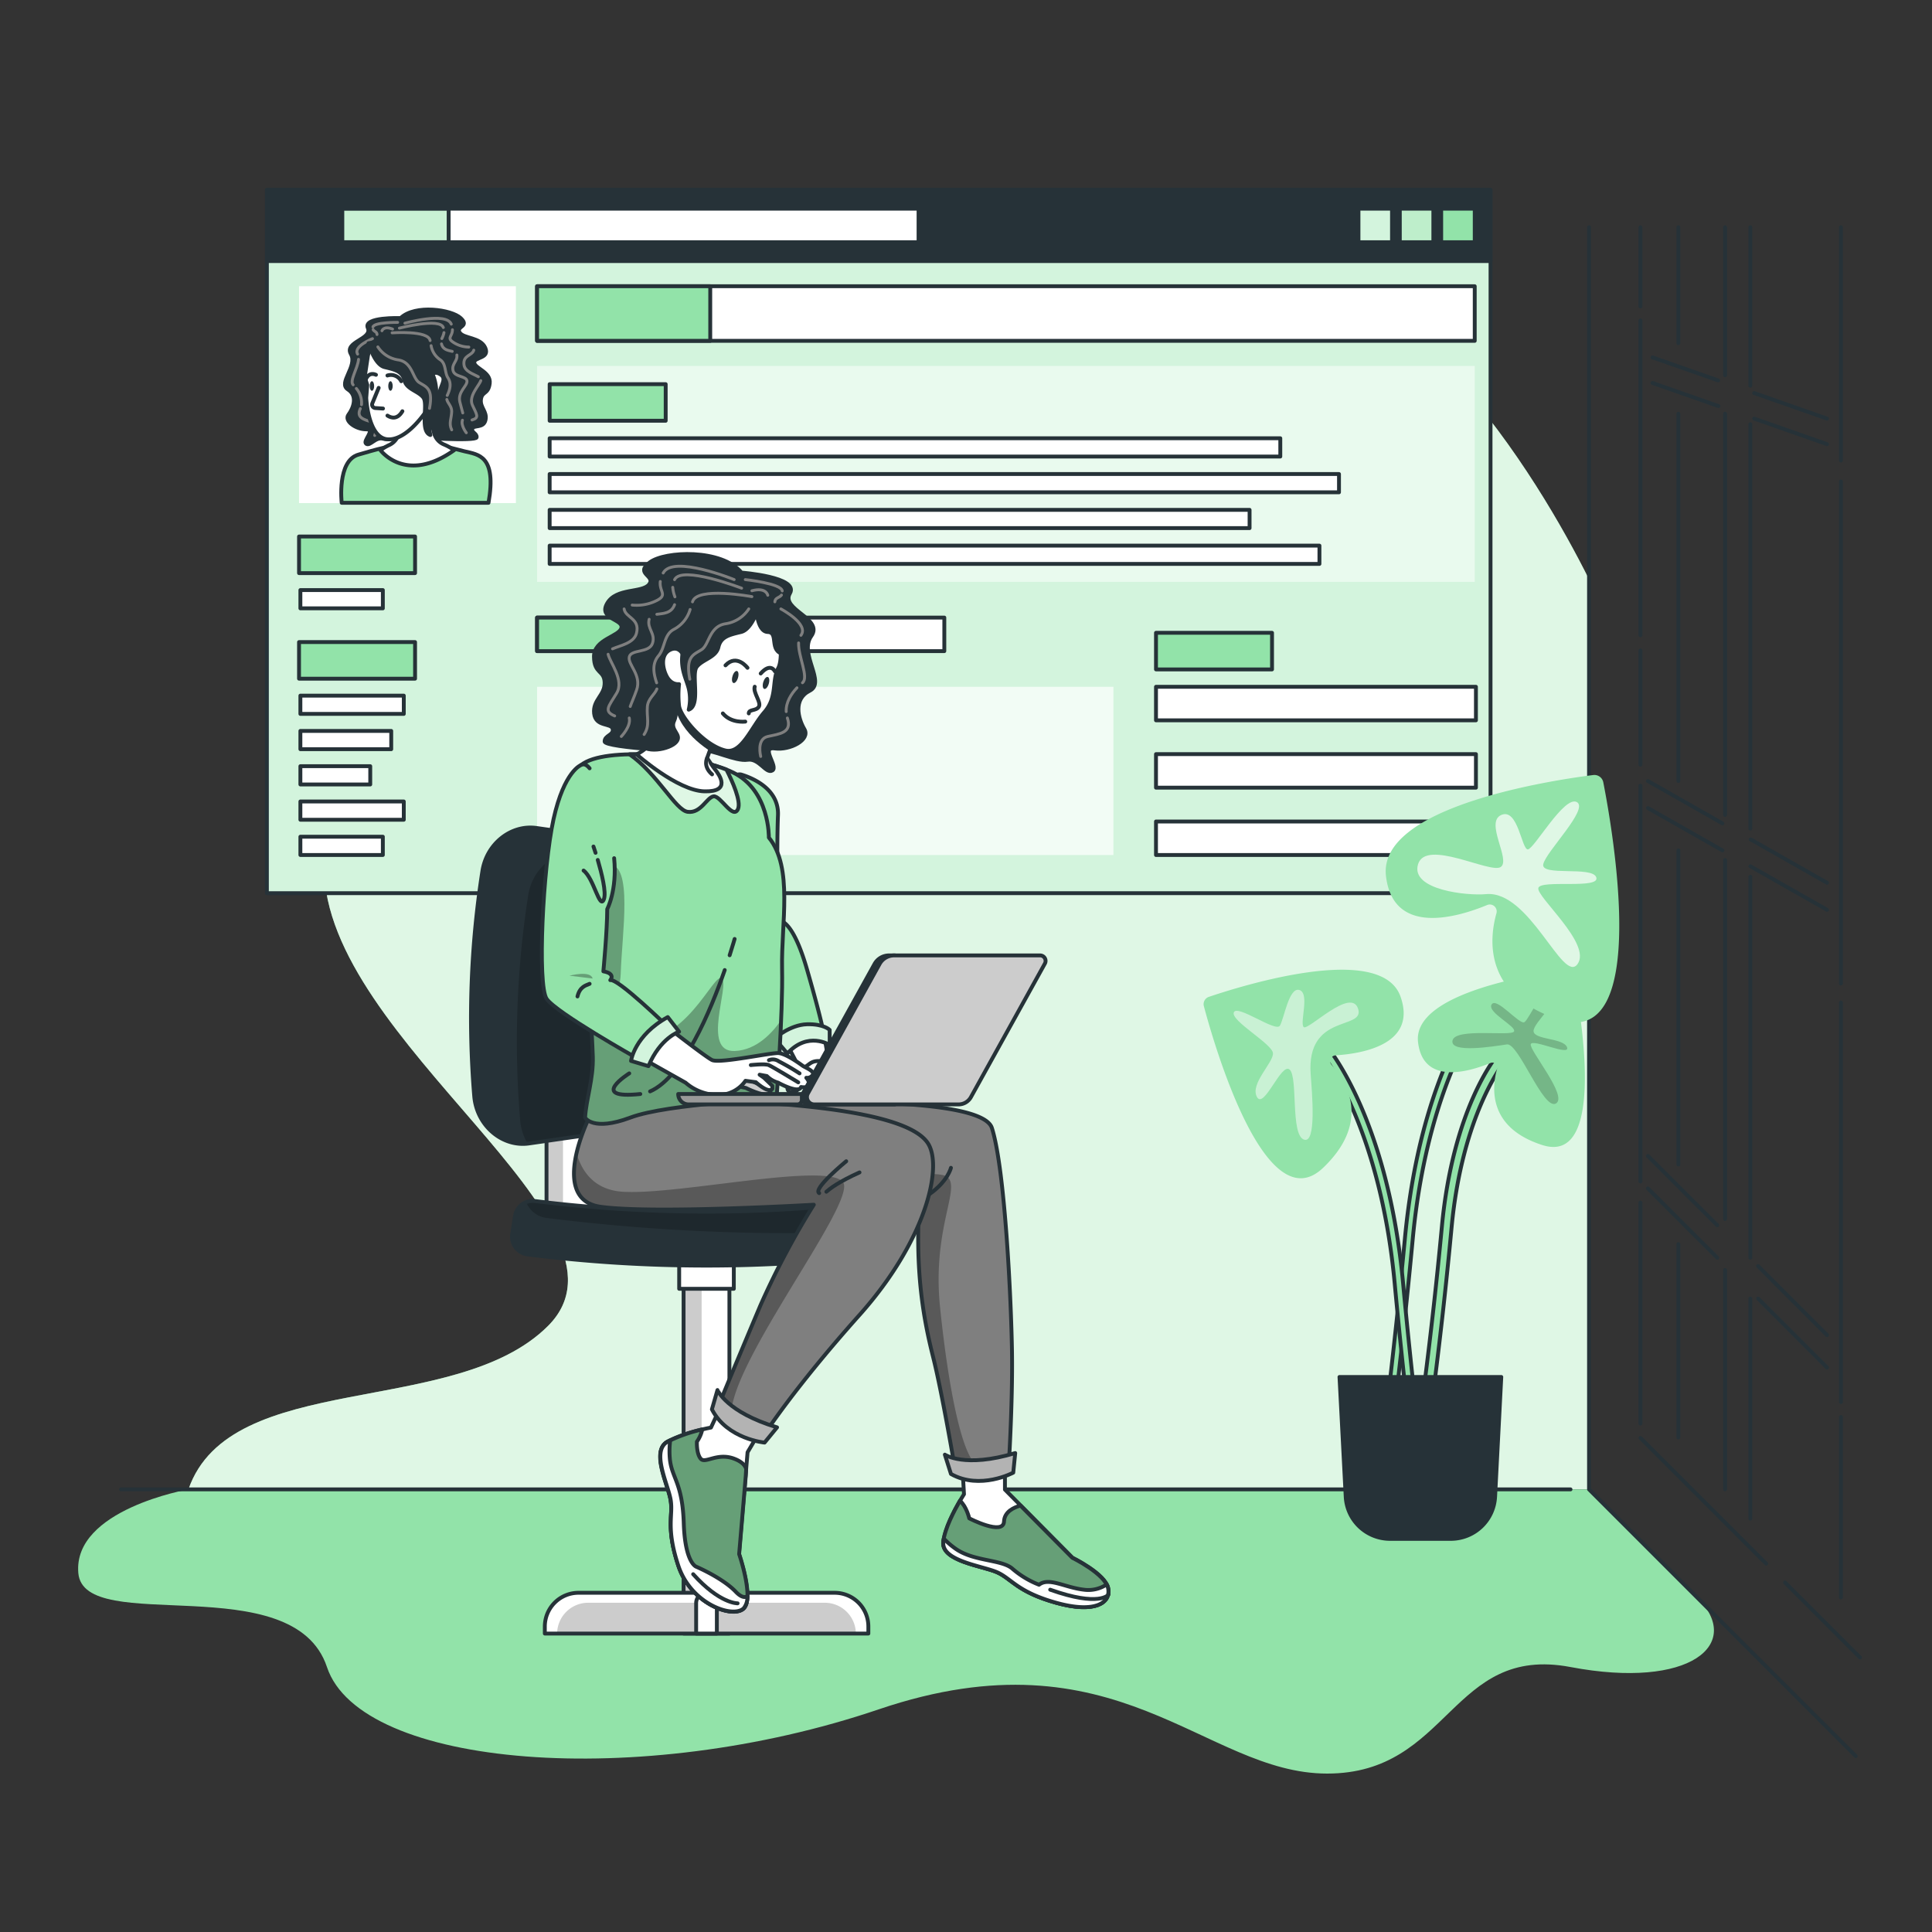 <svg xmlns="http://www.w3.org/2000/svg" xmlns:xlink="http://www.w3.org/1999/xlink" viewBox="0 0 500 500"><rect x="0" y="0" width="500" height="500" fill="#333333" stroke="none"/><defs><clipPath id="freepik--clip-path--inject-46"><rect x="69.07" y="49.14" width="316.68" height="182.01" style="fill:#92E3A9;stroke:#263238;stroke-linecap:round;stroke-linejoin:round"></rect></clipPath><clipPath id="freepik--clip-path-2--inject-46"><rect x="88.57" y="54.01" width="27.54" height="8.68" style="fill:#92E3A9;stroke:#263238;stroke-linecap:round;stroke-linejoin:round"></rect></clipPath><clipPath id="freepik--clip-path-3--inject-46"><rect x="351.57" y="54.01" width="8.68" height="8.68" style="fill:#92E3A9;stroke:#263238;stroke-linecap:round;stroke-linejoin:round"></rect></clipPath><clipPath id="freepik--clip-path-4--inject-46"><rect x="362.27" y="54.01" width="8.68" height="8.68" style="fill:#92E3A9;stroke:#263238;stroke-linecap:round;stroke-linejoin:round"></rect></clipPath><clipPath id="freepik--clip-path-5--inject-46"><rect x="176.91" y="332.53" width="11.86" height="90.23" transform="translate(365.68 755.29) rotate(180)" style="fill:#fff;stroke:#263238;stroke-linecap:round;stroke-linejoin:round"></rect></clipPath><clipPath id="freepik--clip-path-6--inject-46"><path d="M149.69,412.21H216a8.73,8.73,0,0,1,8.73,8.73v1.82H141v-1.82A8.73,8.73,0,0,1,149.69,412.21Z" style="fill:#fff;stroke:#263238;stroke-linecap:round;stroke-linejoin:round"></path></clipPath><clipPath id="freepik--clip-path-7--inject-46"><rect x="141.44" y="287.41" width="11.86" height="31.75" transform="translate(294.74 606.58) rotate(180)" style="fill:#fff;stroke:#263238;stroke-linecap:round;stroke-linejoin:round"></rect></clipPath><clipPath id="freepik--clip-path-8--inject-46"><path d="M136.59,324.65a371.76,371.76,0,0,0,92.49,0,4.63,4.63,0,0,0,4-5.21l-.75-4.78a4.63,4.63,0,0,0-5.24-3.82,360.47,360.47,0,0,1-88.56,0,4.63,4.63,0,0,0-5.24,3.82l-.75,4.78A4.63,4.63,0,0,0,136.59,324.65Z" style="fill:#263238;stroke:#263238;stroke-linecap:round;stroke-linejoin:round"></path></clipPath><clipPath id="freepik--clip-path-9--inject-46"><path d="M136.87,295.93,164.16,292c6.93-1,11.51-7.12,10.43-13.49A209.12,209.12,0,0,1,172.07,230a12,12,0,0,0-10.54-12.47l-22.69-3.25c-6.52-.93-12.89,4-14,11.19a246,246,0,0,0-2.11,58.2C123.36,291.33,130,296.91,136.87,295.93Z" style="fill:#263238;stroke:#263238;stroke-linecap:round;stroke-linejoin:round"></path></clipPath><clipPath id="freepik--clip-path-10--inject-46"><path d="M248.43,388.39c1.72,1.49,2.41,4.55,2.41,4.55s8.86,4.6,9,.8c.11-2.57,2.65-3.66,4.27-4.1l13.39,13.5s8.53,4.16,9.25,7.9-3.34,6.57-13.46,3.74-11.51-6.25-15.32-7.91-14.33-2.84-13.87-7.77C244.46,395.61,247,390.87,248.43,388.39Z" style="fill:#92E3A9;stroke:#263238;stroke-linecap:round;stroke-linejoin:round"></path></clipPath><clipPath id="freepik--clip-path-11--inject-46"><path d="M178.32,286.36s75-5,78.38,5.56,5,44.48,5.2,57.93-.9,30.49-.9,30.49a23.92,23.92,0,0,1-13.81,0s-3.29-19.55-5.68-29.06-4.9-22.17-3.46-42.2c0,0-71.83,10.82-72.24-1.74S178.32,286.36,178.32,286.36Z" style="fill:#fff;stroke:#263238;stroke-linecap:round;stroke-linejoin:round"></path></clipPath><clipPath id="freepik--clip-path-12--inject-46"><path d="M178.32,286.36s75-5,78.38,5.56,5,44.48,5.2,57.93-.9,30.49-.9,30.49a23.92,23.92,0,0,1-13.81,0s-3.29-19.55-5.68-29.06-4.9-22.17-3.46-42.2c0,0-71.83,10.82-72.24-1.74S178.32,286.36,178.32,286.36Z" style="opacity:0.5"></path></clipPath><clipPath id="freepik--clip-path-13--inject-46"><path d="M262.74,376.05l-.51,5.07s-8.58,4.6-16.12.34l-1.58-5S249.64,380,262.74,376.05Z" style="fill:#fff;stroke:#263238;stroke-linecap:round;stroke-linejoin:round"></path></clipPath><clipPath id="freepik--clip-path-14--inject-46"><path d="M173.52,388.1c-.77-4.08-5.12-12.6-.77-15a39.75,39.75,0,0,1,9-3.17,8.65,8.65,0,0,1-1.39,3.17s-.17,3.07,1,4.43,4.26-1.7,8.69,0c2.05.79,2.82,1.79,3.06,2.64L193,382h0l-1.71,20.2s3.91,11.36,1.21,14.06-13.57-1-16.89-11S174.28,392.19,173.52,388.1Z" style="fill:#92E3A9;stroke:#263238;stroke-linecap:round;stroke-linejoin:round"></path></clipPath><clipPath id="freepik--clip-path-15--inject-46"><path d="M152.5,289.18s-10.63,21.26,2.95,23.14,55.16-.54,55.16-.54a210.54,210.54,0,0,0-13.81,26.05C191.42,350.57,186,363.66,186,363.66s2.34,6.28,11.84,7.53c0,0,7.71-12,24.57-30.85s21.53-37.66,17.94-44.12-22.24-10-52.37-11.34Z" style="fill:#fff;stroke:#263238;stroke-linecap:round;stroke-linejoin:round"></path></clipPath><clipPath id="freepik--clip-path-16--inject-46"><path d="M152.5,289.18s-10.63,21.26,2.95,23.14,55.16-.54,55.16-.54a210.54,210.54,0,0,0-13.81,26.05C191.42,350.57,186,363.66,186,363.66s2.34,6.28,11.84,7.53c0,0,7.71-12,24.57-30.85s21.53-37.66,17.94-44.12-22.24-10-52.37-11.34Z" style="opacity:0.5"></path></clipPath><clipPath id="freepik--clip-path-17--inject-46"><path d="M201.1,369.4l-3.23,3.94s-9.68-.89-13.63-8.6l1.44-5S188,365.45,201.1,369.4Z" style="fill:#fff;stroke:#263238;stroke-linecap:round;stroke-linejoin:round"></path></clipPath><clipPath id="freepik--clip-path-18--inject-46"><path d="M214.72,270.44s-5.63-3.65-10.95,2.2l-3.32-3.9s4-3.54,8.39-3.66,5.88,1.46,5.88,1.46Z" style="fill:#92E3A9;stroke:#263238;stroke-linecap:round;stroke-linejoin:round"></path></clipPath><clipPath id="freepik--clip-path-19--inject-46"><path d="M202.4,250.68c-.25-11.71,2.93-26.11-3.42-33.92,0,0,.25-12.2-9.27-16.84s-33.19-6.83-39.29-1.95c-5.13,4.11,1.94,45,3,75.45.19,5.75-1.74,11.13-2,15.81,0,0,1.95,3.66,11.71,0s37.82-4.75,37.82-4.75S202.64,262.39,202.4,250.68Z" style="fill:#92E3A9;stroke:#263238;stroke-linecap:round;stroke-linejoin:round"></path></clipPath><clipPath id="freepik--clip-path-20--inject-46"><path d="M188,199.17c1.54,3,3.84,8.18,3,10.19-1.3,2.93-4.56-3.58-6.35-3.26s-3.25,4.45-6.67,4c-3.15-.4-7.83-9.86-15.06-14.89C171.32,195.07,181.68,196.68,188,199.17Z" style="fill:#92E3A9;stroke:#263238;stroke-linecap:round;stroke-linejoin:round"></path></clipPath><clipPath id="freepik--clip-path-21--inject-46"><path d="M191.54,278.33s4.66,2.16,6.18,2.93c.49.25,2.73,1.1,1.1,1.87-1.4.66-5.82-1.58-5.82-1.58l-4.27-.86Z" style="fill:#fff;stroke:#263238;stroke-linecap:round;stroke-linejoin:round"></path></clipPath><clipPath id="freepik--clip-path-22--inject-46"><path d="M175.75,267s-4.88,1.59-7.93,8.91l-4.51-1.35s.85-6.58,9.51-11.34Z" style="fill:#92E3A9;stroke:#263238;stroke-linecap:round;stroke-linejoin:round"></path></clipPath><clipPath id="freepik--clip-path-23--inject-46"><path d="M185.06,199.14c1.14,1.39,4.24,5.83-2.75,5.66s-17.57-9.58-17.57-9.58,4.23-1.64,7-8.15c1.21-2.84,3.91-11.71,3.91-11.71l10.7,11.55L183,196.18S184.6,198.58,185.06,199.14Z" style="fill:#fff;stroke:#263238;stroke-linecap:round;stroke-linejoin:round"></path></clipPath><clipPath id="freepik--clip-path-24--inject-46"><path d="M210.74,285.82h37.34a3.66,3.66,0,0,0,3.19-1.88l19.15-34.58a1.42,1.42,0,0,0-1.24-2.1H231.39a4.31,4.31,0,0,0-3.74,2.2L209.08,283A1.9,1.9,0,0,0,210.74,285.82Z" style="fill:#fff;stroke:#263238;stroke-linecap:round;stroke-linejoin:round"></path></clipPath><clipPath id="freepik--clip-path-25--inject-46"><path d="M178.24,285.82h28.12a1.16,1.16,0,0,0,1.16-1.16v-1.53h-32A2.68,2.68,0,0,0,178.24,285.82Z" style="fill:#fff;stroke:#263238;stroke-linecap:round;stroke-linejoin:round"></path></clipPath></defs><g id="freepik--background-simple--inject-46"><path d="M48.77,385.44H411.24V149.94c-12.84-25.65-48.52-86.43-98.15-86.43-62.9,0-35.66,125.84-85.68,125.84S83.89,179.27,83.89,224.42s84.46,92.21,57.94,118.73C117.82,367.15,59.6,354.28,48.77,385.44Z" style="fill:#92E3A9"></path><path d="M48.77,385.44H411.24V149.94c-12.84-25.65-48.52-86.43-98.15-86.43-62.9,0-35.66,125.84-85.68,125.84S83.89,179.27,83.89,224.42s84.46,92.21,57.94,118.73C117.82,367.15,59.6,354.28,48.77,385.44Z" style="fill:#fff;opacity:0.7"></path></g><g id="freepik--Shadow--inject-46"><path d="M411.24,385.45H48.77s-29.95,5.2-28.5,21.67,55.67-1.79,64.35,24.32,81,31.91,142.79,10.94S311.64,459,343.46,459s32-33.44,63-27.57,44.84-5.93,32.77-18Z" style="fill:#92E3A9"></path></g><g id="freepik--Floor--inject-46"><line x1="31.32" y1="385.45" x2="406.45" y2="385.45" style="fill:none;stroke:#263238;stroke-linecap:round;stroke-linejoin:round"></line></g><g id="freepik--Wall--inject-46"><line x1="426.48" y1="299.17" x2="444.42" y2="317.1" style="fill:none;stroke:#263238;stroke-linecap:round;stroke-linejoin:round"></line><line x1="472.84" y1="345.53" x2="454.99" y2="327.67" style="fill:none;stroke:#263238;stroke-linecap:round;stroke-linejoin:round"></line><line x1="444.42" y1="325.5" x2="426.48" y2="307.57" style="fill:none;stroke:#263238;stroke-linecap:round;stroke-linejoin:round"></line><line x1="472.84" y1="353.92" x2="454.99" y2="336.07" style="fill:none;stroke:#263238;stroke-linecap:round;stroke-linejoin:round"></line><line x1="444.66" y1="98.45" x2="427.67" y2="92.5" style="fill:none;stroke:#263238;stroke-linecap:round;stroke-linejoin:round"></line><line x1="472.84" y1="108.34" x2="453.97" y2="101.72" style="fill:none;stroke:#263238;stroke-linecap:round;stroke-linejoin:round"></line><line x1="444.73" y1="105.09" x2="427.67" y2="99.11" style="fill:none;stroke:#263238;stroke-linecap:round;stroke-linejoin:round"></line><line x1="472.84" y1="114.95" x2="453.98" y2="108.33" style="fill:none;stroke:#263238;stroke-linecap:round;stroke-linejoin:round"></line><line x1="445.76" y1="213.09" x2="426.48" y2="202.13" style="fill:none;stroke:#263238;stroke-linecap:round;stroke-linejoin:round"></line><line x1="472.84" y1="228.47" x2="453.06" y2="217.23" style="fill:none;stroke:#263238;stroke-linecap:round;stroke-linejoin:round"></line><line x1="445.76" y1="220.08" x2="426.48" y2="209.12" style="fill:none;stroke:#263238;stroke-linecap:round;stroke-linejoin:round"></line><line x1="472.84" y1="235.46" x2="453" y2="224.19" style="fill:none;stroke:#263238;stroke-linecap:round;stroke-linejoin:round"></line><line x1="424.55" y1="79.32" x2="424.55" y2="58.81" style="fill:none;stroke:#263238;stroke-linecap:round;stroke-linejoin:round"></line><line x1="424.55" y1="164.42" x2="424.55" y2="82.94" style="fill:none;stroke:#263238;stroke-linecap:round;stroke-linejoin:round"></line><line x1="424.55" y1="197.9" x2="424.55" y2="168.35" style="fill:none;stroke:#263238;stroke-linecap:round;stroke-linejoin:round"></line><line x1="424.55" y1="305.77" x2="424.55" y2="203.33" style="fill:none;stroke:#263238;stroke-linecap:round;stroke-linejoin:round"></line><line x1="424.55" y1="368.44" x2="424.55" y2="311.23" style="fill:none;stroke:#263238;stroke-linecap:round;stroke-linejoin:round"></line><line x1="457.08" y1="404.67" x2="424.55" y2="372.14" style="fill:none;stroke:#263238;stroke-linecap:round;stroke-linejoin:round"></line><line x1="481.37" y1="428.96" x2="461.96" y2="409.55" style="fill:none;stroke:#263238;stroke-linecap:round;stroke-linejoin:round"></line><line x1="446.45" y1="328.68" x2="446.45" y2="385.44" style="fill:none;stroke:#263238;stroke-linecap:round;stroke-linejoin:round"></line><line x1="446.45" y1="222.57" x2="446.45" y2="315.48" style="fill:none;stroke:#263238;stroke-linecap:round;stroke-linejoin:round"></line><line x1="446.45" y1="107.07" x2="446.45" y2="210.91" style="fill:none;stroke:#263238;stroke-linecap:round;stroke-linejoin:round"></line><line x1="446.45" y1="58.81" x2="446.45" y2="97.13" style="fill:none;stroke:#263238;stroke-linecap:round;stroke-linejoin:round"></line><line x1="452.99" y1="336.07" x2="452.99" y2="393.03" style="fill:none;stroke:#263238;stroke-linecap:round;stroke-linejoin:round"></line><line x1="452.99" y1="226.91" x2="452.99" y2="325.5" style="fill:none;stroke:#263238;stroke-linecap:round;stroke-linejoin:round"></line><line x1="452.99" y1="109.78" x2="452.99" y2="214.44" style="fill:none;stroke:#263238;stroke-linecap:round;stroke-linejoin:round"></line><line x1="452.99" y1="58.81" x2="452.99" y2="99.84" style="fill:none;stroke:#263238;stroke-linecap:round;stroke-linejoin:round"></line><line x1="476.43" y1="366.72" x2="476.43" y2="413.42" style="fill:none;stroke:#263238;stroke-linecap:round;stroke-linejoin:round"></line><line x1="476.43" y1="259.45" x2="476.43" y2="362.84" style="fill:none;stroke:#263238;stroke-linecap:round;stroke-linejoin:round"></line><line x1="476.43" y1="124.6" x2="476.43" y2="254.55" style="fill:none;stroke:#263238;stroke-linecap:round;stroke-linejoin:round"></line><line x1="476.43" y1="58.81" x2="476.43" y2="119.18" style="fill:none;stroke:#263238;stroke-linecap:round;stroke-linejoin:round"></line><line x1="434.36" y1="321.99" x2="434.36" y2="372.02" style="fill:none;stroke:#263238;stroke-linecap:round;stroke-linejoin:round"></line><line x1="434.36" y1="220.08" x2="434.36" y2="301.38" style="fill:none;stroke:#263238;stroke-linecap:round;stroke-linejoin:round"></line><line x1="434.36" y1="107.07" x2="434.36" y2="202.13" style="fill:none;stroke:#263238;stroke-linecap:round;stroke-linejoin:round"></line><line x1="434.36" y1="58.81" x2="434.36" y2="88.82" style="fill:none;stroke:#263238;stroke-linecap:round;stroke-linejoin:round"></line><polyline points="480.28 454.49 411.24 385.45 411.24 58.81" style="fill:none;stroke:#263238;stroke-linecap:round;stroke-linejoin:round"></polyline></g><g id="freepik--Page--inject-46"><rect x="69.07" y="49.14" width="316.68" height="182.01" style="fill:#92E3A9"></rect><g style="clip-path:url(#freepik--clip-path--inject-46)"><rect x="69.07" y="49.14" width="316.68" height="182.01" style="fill:#fff;opacity:0.6"></rect></g><rect x="69.07" y="49.14" width="316.68" height="182.01" style="fill:none;stroke:#263238;stroke-linecap:round;stroke-linejoin:round"></rect><rect x="69.07" y="49.14" width="316.68" height="18.43" style="fill:#263238;stroke:#263238;stroke-linecap:round;stroke-linejoin:round"></rect><rect x="88.57" y="54.01" width="149.15" height="8.68" style="fill:#fff;stroke:#263238;stroke-linecap:round;stroke-linejoin:round"></rect><rect x="88.57" y="54.01" width="27.54" height="8.68" style="fill:#92E3A9"></rect><g style="clip-path:url(#freepik--clip-path-2--inject-46)"><rect x="88.57" y="54.01" width="27.54" height="8.68" style="fill:#fff;stroke:#263238;stroke-linecap:round;stroke-linejoin:round;opacity:0.5"></rect></g><rect x="88.57" y="54.01" width="27.54" height="8.68" style="fill:none;stroke:#263238;stroke-linecap:round;stroke-linejoin:round"></rect><rect x="139" y="159.83" width="105.39" height="8.68" style="fill:#fff;stroke:#263238;stroke-linecap:round;stroke-linejoin:round"></rect><rect x="299.17" y="177.74" width="82.8" height="8.68" style="fill:#fff;stroke:#263238;stroke-linecap:round;stroke-linejoin:round"></rect><rect x="299.17" y="195.17" width="82.8" height="8.68" style="fill:#fff;stroke:#263238;stroke-linecap:round;stroke-linejoin:round"></rect><rect x="299.17" y="212.6" width="82.8" height="8.68" style="fill:#fff;stroke:#263238;stroke-linecap:round;stroke-linejoin:round"></rect><rect x="139" y="159.83" width="27.54" height="8.68" style="fill:#92E3A9;stroke:#263238;stroke-linecap:round;stroke-linejoin:round"></rect><rect x="139" y="177.74" width="149.15" height="43.54" style="fill:#fff;opacity:0.7"></rect><rect x="139" y="74.08" width="242.66" height="14.13" style="fill:#fff;stroke:#263238;stroke-linecap:round;stroke-linejoin:round"></rect><rect x="139" y="94.71" width="242.66" height="55.88" style="fill:#fff;opacity:0.5"></rect><rect x="139" y="74.08" width="44.81" height="14.13" style="fill:#92E3A9;stroke:#263238;stroke-linecap:round;stroke-linejoin:round"></rect><rect x="142.25" y="99.42" width="30.03" height="9.47" style="fill:#92E3A9;stroke:#263238;stroke-linecap:round;stroke-linejoin:round"></rect><rect x="299.17" y="163.77" width="30.03" height="9.47" style="fill:#92E3A9;stroke:#263238;stroke-linecap:round;stroke-linejoin:round"></rect><rect x="77.39" y="138.85" width="30.03" height="9.47" style="fill:#92E3A9;stroke:#263238;stroke-linecap:round;stroke-linejoin:round"></rect><rect x="142.25" y="113.42" width="189.09" height="4.73" style="fill:#fff;stroke:#263238;stroke-linecap:round;stroke-linejoin:round"></rect><rect x="77.74" y="152.71" width="21.34" height="4.73" style="fill:#fff;stroke:#263238;stroke-linecap:round;stroke-linejoin:round"></rect><rect x="77.39" y="166.17" width="30.03" height="9.47" style="fill:#92E3A9;stroke:#263238;stroke-linecap:round;stroke-linejoin:round"></rect><rect x="77.74" y="180.03" width="26.76" height="4.73" style="fill:#fff;stroke:#263238;stroke-linecap:round;stroke-linejoin:round"></rect><rect x="77.74" y="189.16" width="23.51" height="4.73" style="fill:#fff;stroke:#263238;stroke-linecap:round;stroke-linejoin:round"></rect><rect x="77.74" y="198.29" width="18.08" height="4.73" style="fill:#fff;stroke:#263238;stroke-linecap:round;stroke-linejoin:round"></rect><rect x="77.74" y="207.42" width="26.76" height="4.73" style="fill:#fff;stroke:#263238;stroke-linecap:round;stroke-linejoin:round"></rect><rect x="77.74" y="216.54" width="21.34" height="4.73" style="fill:#fff;stroke:#263238;stroke-linecap:round;stroke-linejoin:round"></rect><rect x="142.25" y="122.68" width="204.28" height="4.73" style="fill:#fff;stroke:#263238;stroke-linecap:round;stroke-linejoin:round"></rect><rect x="142.25" y="131.95" width="181.14" height="4.73" style="fill:#fff;stroke:#263238;stroke-linecap:round;stroke-linejoin:round"></rect><rect x="142.25" y="141.21" width="199.22" height="4.73" style="fill:#fff;stroke:#263238;stroke-linecap:round;stroke-linejoin:round"></rect><rect x="372.98" y="54.01" width="8.68" height="8.68" style="fill:#92E3A9;stroke:#263238;stroke-linecap:round;stroke-linejoin:round"></rect><rect x="351.57" y="54.01" width="8.68" height="8.68" style="fill:#92E3A9"></rect><g style="clip-path:url(#freepik--clip-path-3--inject-46)"><rect x="351.57" y="54.01" width="8.68" height="8.68" style="fill:#fff;opacity:0.6"></rect></g><rect x="351.57" y="54.01" width="8.68" height="8.68" style="fill:none;stroke:#263238;stroke-linecap:round;stroke-linejoin:round"></rect><rect x="362.27" y="54.01" width="8.68" height="8.68" style="fill:#92E3A9"></rect><g style="clip-path:url(#freepik--clip-path-4--inject-46)"><rect x="362.27" y="54.01" width="8.68" height="8.68" style="fill:#fff;opacity:0.4"></rect></g><rect x="362.27" y="54.01" width="8.68" height="8.68" style="fill:none;stroke:#263238;stroke-linecap:round;stroke-linejoin:round"></rect><rect x="77.39" y="74.08" width="56.12" height="56.12" style="fill:#fff"></rect><path d="M103.67,82.32s-9.75-.36-8.48,2.55S89,88.43,90.8,91.61s-3.39,7.49-.77,9.17,1.41,4.85.16,6.52,2,3.84,4.57,3.81-1,3,0,3.73,2.45-1.85,4.36-1.31,6.24-1.12,7.42-.66,16.67,1.37,16.81.32-1.43-1.23-1.1-2.26,2.87,0,3.39-2.21-1.47-3.24-1.17-5.39,1.91-1.19,2.27-4.13-3.9-3.85-4-5.35,4.07-1,2.85-3.82-5.67-2.36-6.65-4,2.67-1.46.31-3.69S107.46,78.7,103.67,82.32Z" style="fill:#263238;stroke:#263238;stroke-linecap:round;stroke-linejoin:round"></path><path d="M93.25,105.75c-1.13,2.4,1,2.82,2.92,3.47s.81,3.48.81,3.48" style="fill:none;stroke:#7f7f7f;stroke-linecap:round;stroke-linejoin:round;stroke-width:0.75px"></path><path d="M92.22,100.54a5.78,5.78,0,0,1,1.34,4.19" style="fill:none;stroke:#7f7f7f;stroke-linecap:round;stroke-linejoin:round;stroke-width:0.75px"></path><path d="M92.79,93c-.17,2.28-2.41,5.57-1.4,6.59" style="fill:none;stroke:#7f7f7f;stroke-linecap:round;stroke-linejoin:round;stroke-width:0.75px"></path><path d="M96.4,87.64s-5.05,2-3.85,4" style="fill:none;stroke:#7f7f7f;stroke-linecap:round;stroke-linejoin:round;stroke-width:0.75px"></path><path d="M96.57,85.32c.26.5,1,.54,1,1.25" style="fill:none;stroke:#7f7f7f;stroke-linecap:round;stroke-linejoin:round;stroke-width:0.75px"></path><path d="M102.91,83.43s-6.12-.06-6.39,1.19" style="fill:none;stroke:#7f7f7f;stroke-linecap:round;stroke-linejoin:round;stroke-width:0.75px"></path><path d="M124.43,98.51c-.48,1.36-3.24,4-2.16,6.36s1.87,3.25-.11,3.82" style="fill:none;stroke:#7f7f7f;stroke-linecap:round;stroke-linejoin:round;stroke-width:0.75px"></path><path d="M122.61,90.62c-.41,1.47-2.84,1.27-2.53,3.78.21,1.78,2.53,2.41,3.71,3.11" style="fill:none;stroke:#7f7f7f;stroke-linecap:round;stroke-linejoin:round;stroke-width:0.75px"></path><path d="M117.09,85.34c0,1.87-1.78,2.13.69,3.53a7.41,7.41,0,0,0,3.55.95" style="fill:none;stroke:#7f7f7f;stroke-linecap:round;stroke-linejoin:round;stroke-width:0.75px"></path><path d="M104.79,83.64s10.72-3,12,.25" style="fill:none;stroke:#7f7f7f;stroke-linecap:round;stroke-linejoin:round;stroke-width:0.75px"></path><path d="M119.68,108.75c-.48,1.36,1,3.25,1,3.25" style="fill:none;stroke:#7f7f7f;stroke-linecap:round;stroke-linejoin:round;stroke-width:0.75px"></path><path d="M118.24,91.88c.21,1.62-1.38,2.24-1,4s3.46,1.38,3.61,2.7-2.45,2.78-1.85,5.41c.31,1.31.6,2.17.76,2.88" style="fill:none;stroke:#7f7f7f;stroke-linecap:round;stroke-linejoin:round;stroke-width:0.75px"></path><path d="M114.26,89c.37,1.56,1.75,1.68,2.78,1.94" style="fill:none;stroke:#7f7f7f;stroke-linecap:round;stroke-linejoin:round;stroke-width:0.75px"></path><path d="M114.9,86.08a5.83,5.83,0,0,1-.55,1.54" style="fill:none;stroke:#7f7f7f;stroke-linecap:round;stroke-linejoin:round;stroke-width:0.75px"></path><path d="M103.36,84.92s10.5-2.74,11.37-.15" style="fill:none;stroke:#7f7f7f;stroke-linecap:round;stroke-linejoin:round;stroke-width:0.75px"></path><path d="M115.64,103.38c.23,1,1.29,1.74,1.26,3.11-.05,1.84-.83,3.08,0,4.75" style="fill:none;stroke:#7f7f7f;stroke-linecap:round;stroke-linejoin:round;stroke-width:0.75px"></path><path d="M111.57,89.46a5.47,5.47,0,0,0,2.37,3.65c1.56,1.09,1.07,3.24,2,4.68s.54,3-.2,4.55" style="fill:none;stroke:#7f7f7f;stroke-linecap:round;stroke-linejoin:round;stroke-width:0.75px"></path><path d="M101.48,86.14s9.42-.69,9.83,2" style="fill:none;stroke:#7f7f7f;stroke-linecap:round;stroke-linejoin:round;stroke-width:0.75px"></path><path d="M98.85,85.6s.44-1.35,2.74-.44" style="fill:none;stroke:#7f7f7f;stroke-linecap:round;stroke-linejoin:round;stroke-width:0.75px"></path><path d="M92.78,117.65c3.8-1.08,9.33-2.92,16-2.92,4.29,0,8.09,1.27,11.44,2.07,3.57.86,8.35,1.08,6.21,13.32h-38S87.17,119.23,92.78,117.65Z" style="fill:#92E3A9;stroke:#263238;stroke-linecap:round;stroke-linejoin:round"></path><path d="M112.34,112.08l-2-8.09-5.5,1.66-1.65,6.56a4.43,4.43,0,0,1-2.37,2.92,13.6,13.6,0,0,0-2.35,1.38s6.53,8.91,19.06,0a13.1,13.1,0,0,0-2.68-1.5A4.32,4.32,0,0,1,112.34,112.08Z" style="fill:#fff;stroke:#263238;stroke-linecap:round;stroke-linejoin:round"></path><path d="M95.23,92l-.72,4.79a3.49,3.49,0,0,0,.12,1.51l.42,1.32-.25,3.12a4,4,0,0,0,0,.49c.11,1.6.88,10.1,5.5,10.46,4.1.31,8.18-4.76,9.63-6.77a4.93,4.93,0,0,0,.77-1.66l.62-2.44a2.77,2.77,0,0,0,2.62-1.92c.62-2,1.65-3.24-.34-4.21s-2.7,1.78-2.7,1.78a19.65,19.65,0,0,0-1.06-4.16c-.48-.81-2.24-1.8-2.76-2.59a11.7,11.7,0,0,1-.7-1.94s-6,1.16-10.65.23Z" style="fill:#fff;stroke:#263238;stroke-linecap:round;stroke-linejoin:round"></path><path d="M98,100.38l-1.64,4a.89.89,0,0,0,.76,1.22l2,.13" style="fill:none;stroke:#263238;stroke-linecap:round;stroke-linejoin:round"></path><path d="M104.14,106.43c-1.31,2.22-2.9,1.75-3.87,1.13" style="fill:none;stroke:#263238;stroke-linecap:round;stroke-linejoin:round"></path><path d="M100.48,99.9c0,.68.26,1.23.57,1.23s.58-.55.58-1.23-.26-1.24-.58-1.24S100.48,99.22,100.48,99.9Z" style="fill:#263238"></path><path d="M95.68,99.9c0,.68.26,1.23.57,1.23s.58-.55.58-1.23-.26-1.24-.58-1.24S95.68,99.22,95.68,99.9Z" style="fill:#263238"></path><path d="M100.27,97.18a3,3,0,0,1,3.57,1.48" style="fill:none;stroke:#263238;stroke-linecap:round;stroke-linejoin:round"></path><path d="M97.3,97S95.52,96,94.63,98.29" style="fill:none;stroke:#263238;stroke-linecap:round;stroke-linejoin:round"></path><path d="M95.38,88.82s1.49,5.55,4.16,6.19,4.58,1.06,5.12,3.41,3.63,2.77,4.91,4.48-1,8.68,1.81,9.68a10.29,10.29,0,0,1,0-4.8c.64-2.53,2.29-5,1.09-9.47s-6.53-9.49-6.53-9.49l-5.37-.64Z" style="fill:#263238;stroke:#263238;stroke-linecap:round;stroke-linejoin:round"></path><path d="M97.79,89.78a7.6,7.6,0,0,0,5.27,3.36c3.68.57,3.68,4.69,5.39,5.83s3.72,1.41,2.7,6.71" style="fill:none;stroke:#7f7f7f;stroke-linecap:round;stroke-linejoin:round;stroke-width:0.75px"></path></g><g id="freepik--Plant--inject-46"><path d="M356,395.62a1,1,0,0,0,1-.87c.05-.31,4.65-31.71,8.61-74.05,2.05-21.91,7.25-37.25,11.25-46.25,4.33-9.76,8.23-14.4,8.27-14.45a1,1,0,0,0-1.54-1.31c-.66.77-16,19.19-20,61.82-4,42.28-8.55,73.64-8.6,73.95a1,1,0,0,0,.86,1.15Z" style="fill:#92E3A9;stroke:#263238;stroke-linecap:round;stroke-linejoin:round"></path><path d="M368.25,371.82h-.18a1.26,1.26,0,0,1-1.07-1.43c0-.23,3.32-22.65,6.15-52.87,2.86-30.67,14-44,14.42-44.53a1.27,1.27,0,0,1,1.93,1.64c-.11.13-11.05,13.34-13.84,43.12-2.83,30.3-6.12,52.78-6.16,53A1.26,1.26,0,0,1,368.25,371.82Z" style="fill:#92E3A9;stroke:#263238;stroke-linecap:round;stroke-linejoin:round"></path><path d="M405.33,251a1.68,1.68,0,0,1,1.86,1.35c1.68,8.49,8.9,49.35-8,44-14.06-4.48-13.14-14.76-11.75-19.73a1.27,1.27,0,0,0-1.72-1.52c-5.48,2.26-17.41,5.83-18.73-5.37C365.45,256.8,397.79,252,405.33,251Z" style="fill:#92E3A9"></path><path d="M390,270.29c-3.49.52-14.81,2.38-14.09-1s15.18-1,15.91-2.34-7.05-4.94-5.79-7,7.23,5.39,8.5,4.58,5.42-10.71,7.77-8.47-5.6,8.6-5.42,10.84,7.77,1.7,8.67,4.14-8.85-2.27-9.39-.82,9.76,13.56,6.5,15.37S393,269.85,390,270.29Z" style="opacity:0.2"></path><path d="M412.32,200.58a2.35,2.35,0,0,1,2.61,1.88c2.33,11.87,12.43,69-11.24,61.46-19.65-6.25-18.36-20.63-16.41-27.57a1.79,1.79,0,0,0-2.41-2.13c-7.67,3.17-24.34,8.15-26.18-7.5C356.57,208.69,401.78,201.91,412.32,200.58Z" style="fill:#92E3A9"></path><path d="M384.57,231.4c-4.78.46-19.62-1.05-17.58-7.74s18.69,2.53,21.39.72-4.19-11.59.15-13.47,5.26,9,6.88,8.91,9.4-14,12.66-12.25-8,12.84-8.68,16.09,12.83.36,13.74,3.44-14.28.49-15,2.68,13.92,14.49,10.13,19.73S395.88,230.32,384.57,231.4Z" style="fill:#fff;opacity:0.7"></path><path d="M365.79,369.26a1.09,1.09,0,0,1-1.08-1c-1.39-12-2.66-24.21-3.77-36.18-3.89-41.54-19.15-59.86-19.3-60a1.09,1.09,0,1,1,1.65-1.41c.64.76,15.86,19,19.81,61.25,1.11,11.95,2.38,24.1,3.77,36.13a1.09,1.09,0,0,1-1,1.2Z" style="fill:#92E3A9;stroke:#263238;stroke-linecap:round;stroke-linejoin:round"></path><path d="M312.81,258a2,2,0,0,0-1.26,2.36c2.59,9.74,15.93,56.15,30.88,41.86,12.41-11.86,6.19-22.14,2.2-26.62a1.49,1.49,0,0,1,1-2.48c6.89-.43,21.18-2.8,16.83-15.18C357.48,243.72,321.18,255.18,312.81,258Z" style="fill:#92E3A9"></path><path d="M339.2,278c.32,4.54,1.62,18.34-1.81,16.9s-1.45-16.09-3.62-18.08-6.68,10.49-8.49,7.05,4.34-8.89,4.16-11.31-11-8.39-10.13-10.56,10.85,5.24,11.93,3.44,2.35-10.13,5.07-9.22,0,8.49,1.08,9.58,12.29-10.49,14.1-4.7C353.24,266.69,338.07,262.09,339.2,278Z" style="fill:#fff;opacity:0.5"></path><path d="M375.46,398.26H359.74a11.49,11.49,0,0,1-11.47-10.9l-1.61-31h41.87l-1.6,31A11.49,11.49,0,0,1,375.46,398.26Z" style="fill:#263238;stroke:#263238;stroke-linecap:round;stroke-linejoin:round"></path></g><g id="freepik--Character--inject-46"><rect x="176.91" y="332.53" width="11.86" height="90.23" transform="translate(365.68 755.29) rotate(180)" style="fill:#fff"></rect><g style="clip-path:url(#freepik--clip-path-5--inject-46)"><rect x="172.23" y="331.7" width="9.35" height="84.6" transform="translate(353.81 748) rotate(180)" style="opacity:0.2"></rect></g><rect x="176.91" y="332.53" width="11.86" height="90.23" transform="translate(365.68 755.29) rotate(180)" style="fill:none;stroke:#263238;stroke-linecap:round;stroke-linejoin:round"></rect><path d="M149.69,412.21H216a8.73,8.73,0,0,1,8.73,8.73v1.82H141v-1.82A8.73,8.73,0,0,1,149.69,412.21Z" style="fill:#fff"></path><g style="clip-path:url(#freepik--clip-path-6--inject-46)"><path d="M152.24,414.79h61.2a8.05,8.05,0,0,1,8.06,8v1.68H144.18v-1.68A8.05,8.05,0,0,1,152.24,414.79Z" style="opacity:0.2"></path></g><path d="M149.69,412.21H216a8.73,8.73,0,0,1,8.73,8.73v1.82H141v-1.82A8.73,8.73,0,0,1,149.69,412.21Z" style="fill:none;stroke:#263238;stroke-linecap:round;stroke-linejoin:round"></path><path d="M180.16,422.76h5.36v-7.87a2.68,2.68,0,0,0-2.68-2.68h0a2.68,2.68,0,0,0-2.68,2.68Z" style="fill:#fff;stroke:#263238;stroke-linecap:round;stroke-linejoin:round"></path><polygon points="175.77 333.54 182.84 333.54 189.91 333.54 189.91 319.4 175.77 319.4 175.77 333.54" style="fill:#fff;stroke:#263238;stroke-linecap:round;stroke-linejoin:round"></polygon><rect x="141.44" y="287.41" width="11.86" height="31.75" transform="translate(294.74 606.58) rotate(180)" style="fill:#fff"></rect><g style="clip-path:url(#freepik--clip-path-7--inject-46)"><rect x="136.36" y="290.02" width="9.35" height="32.45" transform="translate(282.06 612.49) rotate(180)" style="opacity:0.2"></rect></g><rect x="141.44" y="287.41" width="11.86" height="31.75" transform="translate(294.74 606.58) rotate(180)" style="fill:none;stroke:#263238;stroke-linecap:round;stroke-linejoin:round"></rect><path d="M136.59,324.65a371.76,371.76,0,0,0,92.49,0,4.63,4.63,0,0,0,4-5.21l-.75-4.78a4.63,4.63,0,0,0-5.24-3.82,360.47,360.47,0,0,1-88.56,0,4.63,4.63,0,0,0-5.24,3.82l-.75,4.78A4.63,4.63,0,0,0,136.59,324.65Z" style="fill:#263238"></path><g style="clip-path:url(#freepik--clip-path-8--inject-46)"><path d="M138.56,310.84a360.47,360.47,0,0,0,88.56,0,4.63,4.63,0,0,1,5.24,3.82c.24,1.52.38,2.44.58,3.71a510.77,510.77,0,0,1-91.55-3.17,6.51,6.51,0,0,1-5.2-4.06A4.6,4.6,0,0,1,138.56,310.84Z" style="opacity:0.2"></path></g><path d="M136.59,324.65a371.76,371.76,0,0,0,92.49,0,4.63,4.63,0,0,0,4-5.21l-.75-4.78a4.63,4.63,0,0,0-5.24-3.82,360.47,360.47,0,0,1-88.56,0,4.63,4.63,0,0,0-5.24,3.82l-.75,4.78A4.63,4.63,0,0,0,136.59,324.65Z" style="fill:none;stroke:#263238;stroke-linecap:round;stroke-linejoin:round"></path><path d="M136.87,295.93,164.16,292c6.93-1,11.51-7.12,10.43-13.49A209.12,209.12,0,0,1,172.07,230a12,12,0,0,0-10.54-12.47l-22.69-3.25c-6.52-.93-12.89,4-14,11.19a246,246,0,0,0-2.11,58.2C123.36,291.33,130,296.91,136.87,295.93Z" style="fill:#263238"></path><g style="clip-path:url(#freepik--clip-path-9--inject-46)"><path d="M136.7,231.7c1.11-7.21,7.47-12.13,14-11.19l19.76,2.83a11.35,11.35,0,0,1,1.62,6.61,209.12,209.12,0,0,0,2.52,48.58c1.08,6.37-3.5,12.49-10.43,13.49l-27.29,3.91-.34,0a13.92,13.92,0,0,1-1.93-6.05A245.39,245.39,0,0,1,136.7,231.7Z" style="opacity:0.2"></path></g><path d="M136.87,295.93,164.16,292c6.93-1,11.51-7.12,10.43-13.49A209.12,209.12,0,0,1,172.07,230a12,12,0,0,0-10.54-12.47l-22.69-3.25c-6.52-.93-12.89,4-14,11.19a246,246,0,0,0-2.11,58.2C123.36,291.33,130,296.91,136.87,295.93Z" style="fill:none;stroke:#263238;stroke-linecap:round;stroke-linejoin:round"></path><path d="M260.08,371.81l0,13.7,17.48,17.63s8.53,4.16,9.25,7.9-3.34,6.57-13.46,3.74-11.51-6.25-15.32-7.91-14.33-2.84-13.87-7.77,5.32-12.39,5.32-12.39l-.61-10.88Z" style="fill:#fff;stroke:#263238;stroke-linecap:round;stroke-linejoin:round"></path><path d="M248.43,388.39c1.72,1.49,2.41,4.55,2.41,4.55s8.86,4.6,9,.8c.11-2.57,2.65-3.66,4.27-4.1l13.39,13.5s8.53,4.16,9.25,7.9-3.34,6.57-13.46,3.74-11.51-6.25-15.32-7.91-14.33-2.84-13.87-7.77C244.46,395.61,247,390.87,248.43,388.39Z" style="fill:#92E3A9"></path><g style="clip-path:url(#freepik--clip-path-10--inject-46)"><path d="M248.43,388.39c1.72,1.49,2.41,4.55,2.41,4.55s8.86,4.6,9,.8c.11-2.57,2.65-3.66,4.27-4.1l13.39,13.5s8.53,4.16,9.25,7.9-3.34,6.57-13.46,3.74-11.51-6.25-15.32-7.91-14.33-2.84-13.87-7.77C244.46,395.61,247,390.87,248.43,388.39Z" style="opacity:0.3"></path></g><path d="M248.43,388.39c1.72,1.49,2.41,4.55,2.41,4.55s8.86,4.6,9,.8c.11-2.57,2.65-3.66,4.27-4.1l13.39,13.5s8.53,4.16,9.25,7.9-3.34,6.57-13.46,3.74-11.51-6.25-15.32-7.91-14.33-2.84-13.87-7.77C244.46,395.61,247,390.87,248.43,388.39Z" style="fill:none;stroke:#263238;stroke-linecap:round;stroke-linejoin:round"></path><path d="M244.13,399.1c0-.29.07-.59.13-.9a20.29,20.29,0,0,0,3,2.58c4.77,3.41,12.09,2.73,14.84,5.28a23.65,23.65,0,0,0,6.8,4.07c2.54-2,6.64.7,11.58,1.28a8.52,8.52,0,0,0,5.93-1.36,3.63,3.63,0,0,1,.37,1c.72,3.74-3.34,6.57-13.46,3.74s-11.51-6.25-15.32-7.91S243.67,404,244.13,399.1Z" style="fill:#fff;stroke:#263238;stroke-linecap:round;stroke-linejoin:round"></path><path d="M286.86,412.71s-2.3,3.24-15.07-1.3" style="fill:none;stroke:#263238;stroke-linecap:round;stroke-linejoin:round"></path><path d="M178.32,286.36s75-5,78.38,5.56,5,44.48,5.2,57.93-.9,30.49-.9,30.49a23.92,23.92,0,0,1-13.81,0s-3.29-19.55-5.68-29.06-4.9-22.17-3.46-42.2c0,0-71.83,10.82-72.24-1.74S178.32,286.36,178.32,286.36Z" style="fill:#fff"></path><g style="clip-path:url(#freepik--clip-path-11--inject-46)"><path d="M178.32,286.36s75-5,78.38,5.56,5,44.48,5.2,57.93-.9,30.49-.9,30.49a23.92,23.92,0,0,1-13.81,0s-3.29-19.55-5.68-29.06-4.9-22.17-3.46-42.2c0,0-71.83,10.82-72.24-1.74S178.32,286.36,178.32,286.36Z" style="opacity:0.5"></path><g style="clip-path:url(#freepik--clip-path-12--inject-46)"><path d="M253.64,379.66c-4.52-1-8.23-20.71-10.35-41.33s5.65-31.16,1.74-33.82-37.3,2.93-56.64,3.91c-10.87.55-18.11-2-22.38-4.36a18.6,18.6,0,0,0-.2,3.28c.41,12.56,72.24,1.74,72.24,1.74-1.44,20,1.07,32.7,3.46,42.2s5.68,29.06,5.68,29.06a19.66,19.66,0,0,0,3.53.81C253.41,380.46,254.78,379.91,253.64,379.66Z" style="opacity:0.3"></path></g></g><path d="M178.32,286.36s75-5,78.38,5.56,5,44.48,5.2,57.93-.9,30.49-.9,30.49a23.92,23.92,0,0,1-13.81,0s-3.29-19.55-5.68-29.06-4.9-22.17-3.46-42.2c0,0-71.83,10.82-72.24-1.74S178.32,286.36,178.32,286.36Z" style="fill:none;stroke:#263238;stroke-linecap:round;stroke-linejoin:round"></path><path d="M246.1,302.23s-.77,3.48-5.62,6.85" style="fill:none;stroke:#263238;stroke-linecap:round;stroke-linejoin:round"></path><path d="M262.74,376.05l-.51,5.07s-8.58,4.6-16.12.34l-1.58-5S249.64,380,262.74,376.05Z" style="fill:#fff"></path><g style="clip-path:url(#freepik--clip-path-13--inject-46)"><path d="M262.74,376.05l-.51,5.07s-8.58,4.6-16.12.34l-1.58-5S249.64,380,262.74,376.05Z" style="opacity:0.3"></path></g><path d="M262.74,376.05l-.51,5.07s-8.58,4.6-16.12.34l-1.58-5S249.64,380,262.74,376.05Z" style="fill:none;stroke:#263238;stroke-linecap:round;stroke-linejoin:round"></path><path d="M198.31,367.66l-4.84,8.18-2.23,26.32s3.91,11.36,1.21,14.06-13.57-1-16.89-11-1.28-13-2-17.13-5.12-12.6-.77-15S184,369.45,184,369.45l3.84-8.27Z" style="fill:#fff;stroke:#263238;stroke-linecap:round;stroke-linejoin:round"></path><path d="M173.52,388.1c-.77-4.08-5.12-12.6-.77-15a39.75,39.75,0,0,1,9-3.17,8.65,8.65,0,0,1-1.39,3.17s-.17,3.07,1,4.43,4.26-1.7,8.69,0c2.05.79,2.82,1.79,3.06,2.64L193,382h0l-1.71,20.2s3.91,11.36,1.21,14.06-13.57-1-16.89-11S174.28,392.19,173.52,388.1Z" style="fill:#92E3A9"></path><g style="clip-path:url(#freepik--clip-path-14--inject-46)"><path d="M173.52,388.1c-.77-4.08-5.12-12.6-.77-15a39.75,39.75,0,0,1,9-3.17,8.65,8.65,0,0,1-1.39,3.17s-.17,3.07,1,4.43,4.26-1.7,8.69,0c2.05.79,2.82,1.79,3.06,2.64L193,382h0l-1.71,20.2s3.91,11.36,1.21,14.06-13.57-1-16.89-11S174.28,392.19,173.52,388.1Z" style="opacity:0.3"></path></g><path d="M173.52,388.1c-.77-4.08-5.12-12.6-.77-15a39.75,39.75,0,0,1,9-3.17,8.65,8.65,0,0,1-1.39,3.17s-.17,3.07,1,4.43,4.26-1.7,8.69,0c2.05.79,2.82,1.79,3.06,2.64L193,382h0l-1.71,20.2s3.91,11.36,1.21,14.06-13.57-1-16.89-11S174.28,392.19,173.52,388.1Z" style="fill:none;stroke:#263238;stroke-linecap:round;stroke-linejoin:round"></path><path d="M175.56,405.23c-3.32-10-1.28-13-2-17.13s-5.12-12.6-.77-15c.21-.12.44-.22.66-.33a21.77,21.77,0,0,0-.06,5.1c.59,4.77,3.23,6,3.57,16.36s3.24,11.24,3.24,11.24,6.82,2.9,10.22,6.48c1.35,1.42,2.32,1.54,3,1.19a4.56,4.56,0,0,1-.94,3.07C189.76,418.91,178.88,415.2,175.56,405.23Z" style="fill:#fff;stroke:#263238;stroke-linecap:round;stroke-linejoin:round"></path><path d="M190.89,414.94s-4.6.13-11.5-7.54" style="fill:none;stroke:#263238;stroke-linecap:round;stroke-linejoin:round"></path><path d="M152.5,289.18s-10.63,21.26,2.95,23.14,55.16-.54,55.16-.54a210.54,210.54,0,0,0-13.81,26.05C191.42,350.57,186,363.66,186,363.66s2.34,6.28,11.84,7.53c0,0,7.71-12,24.57-30.85s21.53-37.66,17.94-44.12-22.24-10-52.37-11.34Z" style="fill:#fff"></path><g style="clip-path:url(#freepik--clip-path-15--inject-46)"><path d="M152.5,289.18s-10.63,21.26,2.95,23.14,55.16-.54,55.16-.54a210.54,210.54,0,0,0-13.81,26.05C191.42,350.57,186,363.66,186,363.66s2.34,6.28,11.84,7.53c0,0,7.71-12,24.57-30.85s21.53-37.66,17.94-44.12-22.24-10-52.37-11.34Z" style="opacity:0.5"></path><g style="clip-path:url(#freepik--clip-path-16--inject-46)"><path d="M218.15,305.91c-4.21-5.23-42.78,3.43-57,2.51-7.5-.48-10.65-5.45-11.95-10-1.38,6-1.24,12.89,6.23,13.93,13.59,1.88,55.16-.54,55.16-.54a210.54,210.54,0,0,0-13.81,26.05C191.42,350.57,186,363.66,186,363.66a11.06,11.06,0,0,0,3.53,4.29C185.75,356.55,222.24,311,218.15,305.91Z" style="opacity:0.3"></path></g></g><path d="M152.5,289.18s-10.63,21.26,2.95,23.14,55.16-.54,55.16-.54a210.54,210.54,0,0,0-13.81,26.05C191.42,350.57,186,363.66,186,363.66s2.34,6.28,11.84,7.53c0,0,7.71-12,24.57-30.85s21.53-37.66,17.94-44.12-22.24-10-52.37-11.34Z" style="fill:none;stroke:#263238;stroke-linecap:round;stroke-linejoin:round"></path><path d="M213.86,308.42c1-.85,3.1-2.52,8.58-5" style="fill:none;stroke:#263238;stroke-linecap:round;stroke-linejoin:round"></path><path d="M219,300.53s-8.75,7.17-7,8.25" style="fill:none;stroke:#263238;stroke-linecap:round;stroke-linejoin:round"></path><path d="M201.1,369.4l-3.23,3.94s-9.68-.89-13.63-8.6l1.44-5S188,365.45,201.1,369.4Z" style="fill:#fff"></path><g style="clip-path:url(#freepik--clip-path-17--inject-46)"><path d="M201.1,369.4l-3.23,3.94s-9.68-.89-13.63-8.6l1.44-5S188,365.45,201.1,369.4Z" style="opacity:0.3"></path></g><path d="M201.1,369.4l-3.23,3.94s-9.68-.89-13.63-8.6l1.44-5S188,365.45,201.1,369.4Z" style="fill:none;stroke:#263238;stroke-linecap:round;stroke-linejoin:round"></path><path d="M213.25,267.69l1.47,8.47-6.83,2.17-5.25-10.08S208.73,263,213.25,267.69Z" style="fill:#fff;stroke:#263238;stroke-linecap:round;stroke-linejoin:round"></path><path d="M225.17,281.72c1,1,3.41,1.08,1.79-1.09a11.6,11.6,0,0,0-5.19-3.83c-3.61-1.61-5-1.28-8.28-2s-3.87.61-5,1.23c-2.69,1.48-3.34,1.73-4,3.21s-1.43,3.42.67,3.42c1.92,0,2-3.17,3.9-3s2.77,3,4.07,3h.5c1.11,0,1.17-.93.49-2.38s-1.42-2.76-1.42-2.76a5.67,5.67,0,0,1,2.5,2.62c.89,1.89,1.05,2.69,2.69,2.69s1.52-1.22-.11-3.9a6.33,6.33,0,0,1,2.27,2.32c.8,1.51,1.22,1.41,2.27,1.41,1.37,0,1.28-2.27-1.16-3.76C221.15,278.9,221.69,278.24,225.17,281.72Z" style="fill:#fff;stroke:#263238;stroke-linecap:round;stroke-linejoin:round"></path><path d="M215.64,276.3s1-.05,1.56,1.57" style="fill:none;stroke:#263238;stroke-linecap:round;stroke-linejoin:round"></path><path d="M189.7,202.12a1.71,1.71,0,0,1,2.22-1.64c3.46,1.08,9.7,4,9.42,10.51-.38,9,0,27.33,0,27.33s3.45-1.47,7.5,12.52,4.6,17.9,4.6,17.9-4.84-3.49-9.67,1.7c0,0-11-20.74-12.64-29.68C189.73,233.23,189.68,209.48,189.7,202.12Z" style="fill:#92E3A9;stroke:#263238;stroke-linecap:round;stroke-linejoin:round"></path><path d="M214.72,270.44s-5.63-3.65-10.95,2.2l-3.32-3.9s4-3.54,8.39-3.66,5.88,1.46,5.88,1.46Z" style="fill:#92E3A9"></path><g style="clip-path:url(#freepik--clip-path-18--inject-46)"><path d="M214.72,270.44s-5.63-3.65-10.95,2.2l-3.32-3.9s4-3.54,8.39-3.66,5.88,1.46,5.88,1.46Z" style="fill:#fff;opacity:0.6"></path></g><path d="M214.72,270.44s-5.63-3.65-10.95,2.2l-3.32-3.9s4-3.54,8.39-3.66,5.88,1.46,5.88,1.46Z" style="fill:none;stroke:#263238;stroke-linecap:round;stroke-linejoin:round"></path><path d="M202.4,250.68c-.25-11.71,2.93-26.11-3.42-33.92,0,0,.25-12.2-9.27-16.84s-33.19-6.83-39.29-1.95c-5.13,4.11,1.94,45,3,75.45.19,5.75-1.74,11.13-2,15.81,0,0,1.95,3.66,11.71,0s37.82-4.75,37.82-4.75S202.64,262.39,202.4,250.68Z" style="fill:#92E3A9"></path><g style="clip-path:url(#freepik--clip-path-19--inject-46)"><path d="M202.15,264c-2.11,3.1-6.24,7.77-12,8-8.72.34-1.24-16.94-3.34-18.79s-9.65,18.44-23.93,15.62-2.57-6.26-2.24-16.83,3.25-28.46-3.09-28.3c-2.57.07-5.08,4.81-7.16,10.43,1.19,12.69,2.62,26.84,3,39.26.19,5.75-1.74,11.13-2,15.81,0,0,1.95,3.66,11.71,0s37.82-4.75,37.82-4.75S201.72,274.26,202.15,264Z" style="opacity:0.3"></path></g><path d="M202.4,250.68c-.25-11.71,2.93-26.11-3.42-33.92,0,0,.25-12.2-9.27-16.84s-33.19-6.83-39.29-1.95c-5.13,4.11,1.94,45,3,75.45.19,5.75-1.74,11.13-2,15.81,0,0,1.95,3.66,11.71,0s37.82-4.75,37.82-4.75S202.64,262.39,202.4,250.68Z" style="fill:none;stroke:#263238;stroke-linecap:round;stroke-linejoin:round"></path><path d="M188,199.17c1.54,3,3.84,8.18,3,10.19-1.3,2.93-4.56-3.58-6.35-3.26s-3.25,4.45-6.67,4c-3.15-.4-7.83-9.86-15.06-14.89C171.32,195.07,181.68,196.68,188,199.17Z" style="fill:#92E3A9"></path><g style="clip-path:url(#freepik--clip-path-20--inject-46)"><path d="M188,199.17c1.54,3,3.84,8.18,3,10.19-1.3,2.93-4.56-3.58-6.35-3.26s-3.25,4.45-6.67,4c-3.15-.4-7.83-9.86-15.06-14.89C171.32,195.07,181.68,196.68,188,199.17Z" style="fill:#fff;opacity:0.7"></path></g><path d="M188,199.17c1.54,3,3.84,8.18,3,10.19-1.3,2.93-4.56-3.58-6.35-3.26s-3.25,4.45-6.67,4c-3.15-.4-7.83-9.86-15.06-14.89C171.32,195.07,181.68,196.68,188,199.17Z" style="fill:none;stroke:#263238;stroke-linecap:round;stroke-linejoin:round"></path><path d="M165.71,283.13c-13.67,1.42-2.86-5.34-2.86-5.34" style="fill:none;stroke:#263238;stroke-linecap:round;stroke-linejoin:round"></path><path d="M187.56,251.05c-3.62,10.4-10.75,27.67-19.32,31.4" style="fill:none;stroke:#263238;stroke-linecap:round;stroke-linejoin:round"></path><path d="M190.12,243s-.46,1.62-1.29,4.22" style="fill:none;stroke:#263238;stroke-linecap:round;stroke-linejoin:round"></path><path d="M191.54,278.33s4.66,2.16,6.18,2.93c.49.25,2.73,1.1,1.1,1.87-1.4.66-5.82-1.58-5.82-1.58l-4.27-.86Z" style="fill:#fff"></path><g style="clip-path:url(#freepik--clip-path-21--inject-46)"><path d="M191.54,278.33s4.66,2.16,6.18,2.93c.49.25,2.73,1.1,1.1,1.87-1.4.66-5.82-1.58-5.82-1.58l-4.27-.86Z" style="opacity:0.2"></path></g><path d="M191.54,278.33s4.66,2.16,6.18,2.93c.49.25,2.73,1.1,1.1,1.87-1.4.66-5.82-1.58-5.82-1.58l-4.27-.86Z" style="fill:none;stroke:#263238;stroke-linecap:round;stroke-linejoin:round"></path><path d="M164.62,273l12.81,7.2a12.88,12.88,0,0,0,8.3,3.17,8.54,8.54,0,0,0,7.2-3.66l2.68.36s3.29,3.05,4.27,1.71V281l-2.16-2.07-1.13-.8,1.87.35a6.6,6.6,0,0,0,2.92,1.71s5.37,3,5.94,1.13c0,0,1.63.33,2-.48s-.65-1.91-.65-1.91a1.72,1.72,0,0,0,1.7-.8c.49-.95-2-1.85-2.68-2.34s-4.23-3.09-6.18-3.25-15.29,2.77-17.25,1.79-14.48-10.82-14.48-10.82l-6.75,8.22Z" style="fill:#fff;stroke:#263238;stroke-linecap:round;stroke-linejoin:round"></path><path d="M206.59,280.11s-6.67-4.06-7.65-4.47-4.63,0-4.63,0" style="fill:none;stroke:#263238;stroke-linecap:round;stroke-linejoin:round"></path><path d="M206.92,277.79a60.2,60.2,0,0,0-5.37-3.12,2.69,2.69,0,0,0-2.55-.3" style="fill:none;stroke:#263238;stroke-linecap:round;stroke-linejoin:round"></path><path d="M152.59,198.84c-.71-.89-1.44-1.25-2.17-.87,0,0-4.39,1.47-7.16,14s-4.23,42.95-1.79,46.53,23.27,15.29,23.27,15.29,1-3.9,8-8.13c0,0-12.85-12.53-14.8-12,0,0,1.51-1.68-1.79-2.28,0,0,1-10.57,1-16.11,0,0,2.6-4.88,1.79-13.17" style="fill:#92E3A9;stroke:#263238;stroke-linecap:round;stroke-linejoin:round"></path><path d="M154.7,222.55c1,3.44,2.27,8.42,1.58,10.19-1.1,2.81-2.6-5.48-5.25-7.44" style="fill:none;stroke:#263238;stroke-linecap:round;stroke-linejoin:round"></path><path d="M153.59,219.08s.22.63.54,1.63" style="fill:none;stroke:#263238;stroke-linecap:round;stroke-linejoin:round"></path><path d="M152.59,254.61c-1,.43-2.53.75-3.14,3.27" style="fill:none;stroke:#263238;stroke-linecap:round;stroke-linejoin:round"></path><path d="M147.37,252.51s5.49-1.46,6,.73" style="opacity:0.3"></path><path d="M175.75,267s-4.88,1.59-7.93,8.91l-4.51-1.35s.85-6.58,9.51-11.34Z" style="fill:#92E3A9"></path><g style="clip-path:url(#freepik--clip-path-22--inject-46)"><path d="M175.75,267s-4.88,1.59-7.93,8.91l-4.51-1.35s.85-6.58,9.51-11.34Z" style="fill:#fff;opacity:0.6"></path></g><path d="M175.75,267s-4.88,1.59-7.93,8.91l-4.51-1.35s.85-6.58,9.51-11.34Z" style="fill:none;stroke:#263238;stroke-linecap:round;stroke-linejoin:round"></path><path d="M191.9,148.19s15,1.14,12.53,5.37,8.79,6.51,5.53,11.06,3.88,12-.42,14.15-3,7.16-1.37,9.93-3.74,5.53-7.64,5,1,4.72-.65,5.7-3.42-3.26-6.43-2.77-9.35-2.79-11.22-2.29-25.71-.8-25.75-2.43,2.4-1.62,2.08-3.25-4.4-.45-4.8-4,2.8-4.7,2.72-8-2.72-2.16-2.76-6.71,6.63-5.21,7.11-7.48-6.05-2.24-3.69-6.33,9.06-2.62,10.85-4.9-3.83-2.7.16-5.69S186.74,142,191.9,148.19Z" style="fill:#263238;stroke:#263238;stroke-linecap:round;stroke-linejoin:round"></path><path d="M185.06,199.14c1.14,1.39,4.24,5.83-2.75,5.66s-17.57-9.58-17.57-9.58,4.23-1.64,7-8.15c1.21-2.84,3.91-11.71,3.91-11.71l10.7,11.55L183,196.18S184.6,198.58,185.06,199.14Z" style="fill:#fff"></path><g style="clip-path:url(#freepik--clip-path-23--inject-46)"><path d="M185.21,195.22s-9.55-4.92-10.63-13.09.89-7.83.89-7.83l3.77,8.54,5,5.36,2.61,4.3Z" style="fill:#263238"></path></g><path d="M185.06,199.14c1.14,1.39,4.24,5.83-2.75,5.66s-17.57-9.58-17.57-9.58,4.23-1.64,7-8.15c1.21-2.84,3.91-11.71,3.91-11.71l10.7,11.55L183,196.18S184.6,198.58,185.06,199.14Z" style="fill:none;stroke:#263238;stroke-linecap:round;stroke-linejoin:round"></path><path d="M201,159.74s2.11,9.92.4,13.18-.16,7.48-3.58,11.39-5.91,10.9-10.08,9.92c-5.46-1.29-11.61-8.62-12-11.55a25.63,25.63,0,0,1,0-5.62,3,3,0,0,1-2.46-1c-1.3-1.22-3-6.17,0-7.81,2.64-1.43,3.71,1.63,3.71,1.63l7.59-10.9Z" style="fill:#fff;stroke:#263238;stroke-linecap:round;stroke-linejoin:round"></path><path d="M195.32,177.72c-.49,1.54,1.79,4.06,1.06,5.2s-2.6.57-2.6,1.71" style="fill:none;stroke:#263238;stroke-linecap:round;stroke-linejoin:round"></path><path d="M192.88,186.75s-3.66.48-5.81-2.12" style="fill:none;stroke:#263238;stroke-linecap:round;stroke-linejoin:round"></path><path d="M197.53,176.53c-.25.85-.14,1.64.26,1.76s.92-.48,1.17-1.34.14-1.64-.26-1.75S197.79,175.68,197.53,176.53Z" style="fill:#263238"></path><path d="M189.57,175c-.26.85-.14,1.64.25,1.76s.92-.48,1.17-1.34.14-1.64-.25-1.76S189.82,174.11,189.57,175Z" style="fill:#263238"></path><path d="M200.53,173.73s-1.06-2.36-3.66.57" style="fill:none;stroke:#263238;stroke-linecap:round;stroke-linejoin:round"></path><path d="M193.45,172.83s-2.77-3.73-5.69-.64" style="fill:none;stroke:#263238;stroke-linecap:round;stroke-linejoin:round"></path><path d="M195.64,156.49s.07,7,3.06,7.07.1,5.17,4.28,5.74,0-8.42,0-8.42l-2.74-3.29Z" style="fill:#263238;stroke:#263238;stroke-linecap:round;stroke-linejoin:round"></path><path d="M196.54,156.49s-1.71,6.34-4.76,7.07-5.24,1.22-5.85,3.91-4.15,3.17-5.62,5.12,1.1,9.93-2.07,11.07a11.8,11.8,0,0,0,0-5.49c-.73-2.89-2.62-5.7-1.25-10.82s7.47-10.86,7.47-10.86l6.14-.73Z" style="fill:#263238;stroke:#263238;stroke-linecap:round;stroke-linejoin:round"></path><path d="M174.47,177.43s1.22,6.59,0,9.09,2.19,3.54.55,5.49-8.35,3.3-9.82,0S172.71,176.76,174.47,177.43Z" style="fill:#263238;stroke:#263238;stroke-linecap:round;stroke-linejoin:round"></path><path d="M203.77,185.81c1.31,3.86-2.06,4.12-5.07,4.79s-1.83,5.17-1.83,5.17" style="fill:none;stroke:#7f7f7f;stroke-linecap:round;stroke-linejoin:round;stroke-width:0.75px"></path><path d="M206.25,178c-1.48,1.56-2.89,3.75-2.78,6.16" style="fill:none;stroke:#7f7f7f;stroke-linecap:round;stroke-linejoin:round;stroke-width:0.75px"></path><path d="M206.68,166.39c-.13,3.51,2.72,8.92,1,10.31" style="fill:none;stroke:#7f7f7f;stroke-linecap:round;stroke-linejoin:round;stroke-width:0.75px"></path><path d="M202.09,157.59s7.38,3.9,5.19,6.83" style="fill:none;stroke:#7f7f7f;stroke-linecap:round;stroke-linejoin:round;stroke-width:0.75px"></path><path d="M202.24,154c-.49.72-1.65.65-1.71,1.75" style="fill:none;stroke:#7f7f7f;stroke-linecap:round;stroke-linejoin:round;stroke-width:0.75px"></path><path d="M192.88,150s9.35,1,9.56,2.93" style="fill:none;stroke:#7f7f7f;stroke-linecap:round;stroke-linejoin:round;stroke-width:0.75px"></path><path d="M157.38,169.32c.48,2.18,4.26,6.68,2.19,10.1s-3.41,4.64-.49,5.86" style="fill:none;stroke:#7f7f7f;stroke-linecap:round;stroke-linejoin:round;stroke-width:0.75px"></path><path d="M161.52,157.59c.37,2.31,4.12,2.44,3.22,6.22-.63,2.67-4.3,3.24-6.22,4.11" style="fill:none;stroke:#7f7f7f;stroke-linecap:round;stroke-linejoin:round;stroke-width:0.75px"></path><path d="M170.88,150.49c-.33,2.84,2.34,3.56-1.67,5.27a11.56,11.56,0,0,1-5.6.83" style="fill:none;stroke:#7f7f7f;stroke-linecap:round;stroke-linejoin:round;stroke-width:0.75px"></path><path d="M190,150s-15.85-6.47-18.37-1.71" style="fill:none;stroke:#7f7f7f;stroke-linecap:round;stroke-linejoin:round;stroke-width:0.75px"></path><path d="M162.85,185.81c.5,2.16-2.06,4.79-2.06,4.79" style="fill:none;stroke:#7f7f7f;stroke-linecap:round;stroke-linejoin:round;stroke-width:0.75px"></path><path d="M168,160.27c-.61,2.44,1.71,3.66.86,6.22s-5.53,1.5-6,3.5,3.27,4.68,1.89,8.58c-.69,2-1.29,3.22-1.65,4.27" style="fill:none;stroke:#7f7f7f;stroke-linecap:round;stroke-linejoin:round;stroke-width:0.75px"></path><path d="M174.58,156.49c-.85,2.31-3,2.26-4.59,2.49" style="fill:none;stroke:#7f7f7f;stroke-linecap:round;stroke-linejoin:round;stroke-width:0.75px"></path><path d="M174.1,152a9.24,9.24,0,0,0,.57,2.46" style="fill:none;stroke:#7f7f7f;stroke-linecap:round;stroke-linejoin:round;stroke-width:0.75px"></path><path d="M191.93,152.22s-15.57-6-17.35-2.2" style="fill:none;stroke:#7f7f7f;stroke-linecap:round;stroke-linejoin:round;stroke-width:0.75px"></path><path d="M170,178.3c-.51,1.43-2.27,2.44-2.46,4.54-.24,2.81.74,4.85-.85,7.24" style="fill:none;stroke:#7f7f7f;stroke-linecap:round;stroke-linejoin:round;stroke-width:0.75px"></path><path d="M178.6,157.73a8.49,8.49,0,0,1-4.26,5.18c-2.57,1.39-2.2,4.76-3.91,6.8s-1.34,4.47-.49,7" style="fill:none;stroke:#7f7f7f;stroke-linecap:round;stroke-linejoin:round;stroke-width:0.75px"></path><path d="M194.59,154.41s-14.28-2.68-15.37,1.35" style="fill:none;stroke:#7f7f7f;stroke-linecap:round;stroke-linejoin:round;stroke-width:0.75px"></path><path d="M198.7,154.05s-.43-2.15-4.11-1.16" style="fill:none;stroke:#7f7f7f;stroke-linecap:round;stroke-linejoin:round;stroke-width:0.75px"></path><path d="M193.78,157.59a8.69,8.69,0,0,1-6,3.84c-4.22.65-4.22,5.37-6.17,6.67s-4.26,1.61-3.09,7.67" style="fill:none;stroke:#7f7f7f;stroke-linecap:round;stroke-linejoin:round;stroke-width:0.75px"></path><path d="M183,196.18s-1.16,2.11,1.28,4.23" style="fill:#fff;stroke:#263238;stroke-linecap:round;stroke-linejoin:round"></path><path d="M207.76,283l18.58-33.54a4.28,4.28,0,0,1,3.73-2.2h1.53v38.56H209.42A1.9,1.9,0,0,1,207.76,283Z" style="fill:#263238;stroke:#263238;stroke-linecap:round;stroke-linejoin:round"></path><path d="M210.74,285.82h37.34a3.66,3.66,0,0,0,3.19-1.88l19.15-34.58a1.42,1.42,0,0,0-1.24-2.1H231.39a4.31,4.31,0,0,0-3.74,2.2L209.08,283A1.9,1.9,0,0,0,210.74,285.82Z" style="fill:#fff"></path><g style="clip-path:url(#freepik--clip-path-24--inject-46)"><path d="M210.74,285.82h37.34a3.66,3.66,0,0,0,3.19-1.88l19.15-34.58a1.42,1.42,0,0,0-1.24-2.1H231.39a4.31,4.31,0,0,0-3.74,2.2L209.08,283A1.9,1.9,0,0,0,210.74,285.82Z" style="opacity:0.2"></path></g><path d="M210.74,285.82h37.34a3.66,3.66,0,0,0,3.19-1.88l19.15-34.58a1.42,1.42,0,0,0-1.24-2.1H231.39a4.31,4.31,0,0,0-3.74,2.2L209.08,283A1.9,1.9,0,0,0,210.74,285.82Z" style="fill:none;stroke:#263238;stroke-linecap:round;stroke-linejoin:round"></path><path d="M178.24,285.82h28.12a1.16,1.16,0,0,0,1.16-1.16v-1.53h-32A2.68,2.68,0,0,0,178.24,285.82Z" style="fill:#fff"></path><g style="clip-path:url(#freepik--clip-path-25--inject-46)"><path d="M178.24,285.82h28.12a1.16,1.16,0,0,0,1.16-1.16v-1.53h-32A2.68,2.68,0,0,0,178.24,285.82Z" style="opacity:0.4"></path></g><path d="M178.24,285.82h28.12a1.16,1.16,0,0,0,1.16-1.16v-1.53h-32A2.68,2.68,0,0,0,178.24,285.82Z" style="fill:none;stroke:#263238;stroke-linecap:round;stroke-linejoin:round"></path></g></svg>
